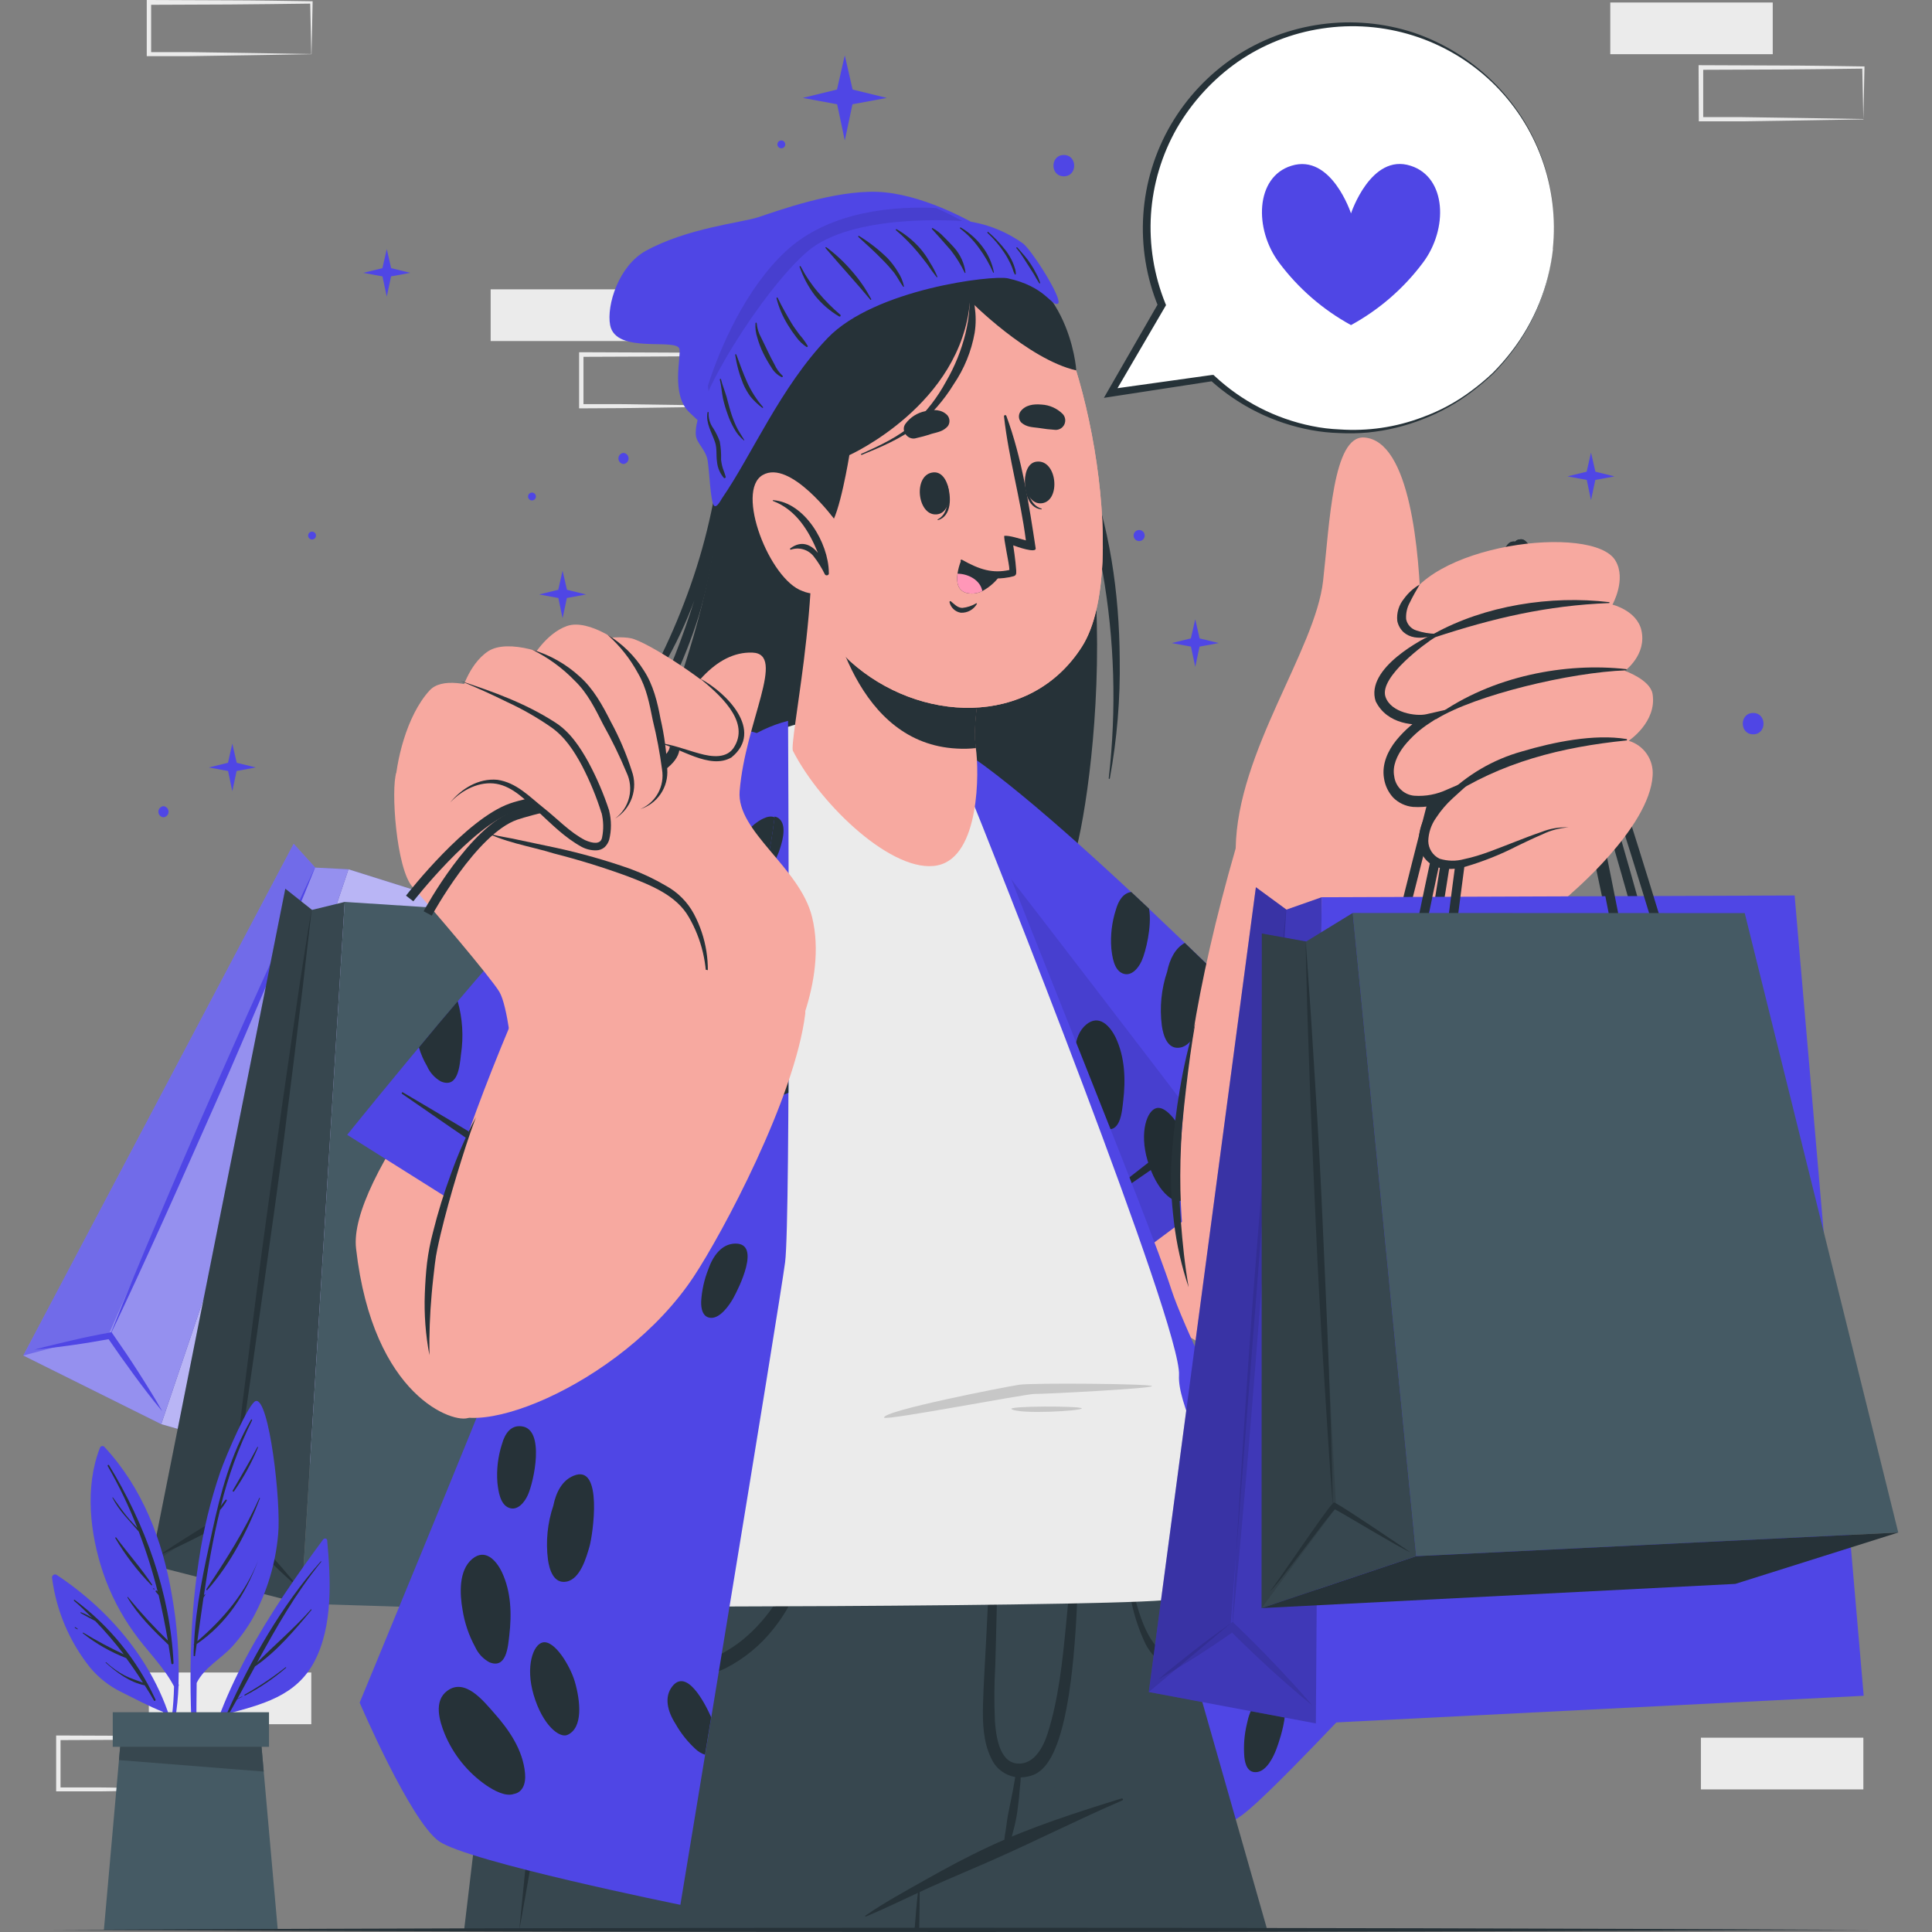 <svg width="145" height="145" viewBox="0 0 145 145" fill="none" xmlns="http://www.w3.org/2000/svg">
<rect x="0" y="0" width="145" height="145" fill="#808080" stroke="none"/>
<path d="M23.363 125.524H11.17V129.405H23.363V125.524Z" fill="#EBEBEB"/>
<path d="M16.562 134.298C14.53 134.333 9.409 134.42 7.446 134.444H4.37H4.214V134.284V130.404V130.251H4.387L10.483 130.276C11.999 130.276 15.061 130.324 16.58 130.345H16.663V130.425L16.583 134.305L16.562 134.298ZM16.562 134.298L16.479 130.418L16.562 130.501C15.04 130.522 11.985 130.557 10.466 130.571L4.37 130.598L4.543 130.425V134.305L4.384 134.149H7.404C9.336 134.173 14.575 134.26 16.576 134.291L16.562 134.298Z" fill="#EBEBEB"/>
<path d="M62.592 25.595C60.56 25.63 55.438 25.716 53.475 25.737H50.399H50.261V25.578V21.697V21.524H50.434L56.53 21.548C58.049 21.548 61.108 21.593 62.627 21.614H62.71V21.711L62.627 25.592L62.592 25.595ZM62.592 25.595L62.509 21.711L62.592 21.794C61.07 21.815 58.015 21.846 56.496 21.86L50.399 21.885L50.573 21.711V25.592L50.413 25.436H53.434C55.365 25.456 60.605 25.543 62.606 25.578L62.592 25.595Z" fill="#EBEBEB"/>
<path d="M55.81 30.488C53.778 30.523 48.657 30.61 46.694 30.631L43.618 30.648H43.462V30.488V26.608V26.435H43.635L49.732 26.459C51.247 26.459 54.309 26.504 55.828 26.525H55.911V26.605L55.81 30.488ZM55.81 30.488L55.727 26.608L55.81 26.691L52.762 26.729C50.827 26.757 45.619 26.774 43.618 26.781L43.791 26.608V30.488L43.635 30.332H46.656C48.587 30.353 53.827 30.44 55.828 30.474L55.81 30.488Z" fill="#EBEBEB"/>
<path d="M49.017 21.715H36.824V25.596H49.017V21.715Z" fill="#EBEBEB"/>
<path d="M139.848 130.417H127.655V134.298H139.848V130.417Z" fill="#EBEBEB"/>
<path d="M133.047 0.188H120.854V4.068H133.047V0.188Z" fill="#EBEBEB"/>
<path d="M139.848 8.96C137.816 8.995 132.694 9.082 130.732 9.106H127.656H127.5V8.946L127.482 5.066V4.893H127.656L133.752 4.917C135.271 4.917 138.329 4.962 139.848 4.986H139.932V5.066L139.848 8.946V8.96ZM139.848 8.96L139.765 5.066L139.848 5.149C138.326 5.17 135.274 5.205 133.752 5.215L127.656 5.239L127.829 5.066V8.946L127.67 8.79H130.69C132.625 8.811 137.865 8.901 139.862 8.932L139.848 8.96Z" fill="#EBEBEB"/>
<path d="M23.362 4.068C21.33 4.102 16.208 4.189 14.246 4.213H11.17H11.014V4.054V0.173V0H11.187L17.283 0.024C18.802 0.024 21.861 0.069 23.38 0.094H23.463V0.173L23.38 4.054L23.362 4.068ZM23.362 4.068L23.279 0.187L23.362 0.27C21.84 0.291 18.785 0.326 17.266 0.336L11.17 0.361L11.343 0.187V4.068L11.184 3.912H14.204C16.136 3.932 21.375 4.023 23.376 4.054L23.362 4.068Z" fill="#EBEBEB"/>
<path d="M66.555 7.348L63.979 7.826L63.403 10.541L62.828 7.826L60.251 7.348L62.817 6.72L63.403 4.157L63.989 6.72L66.555 7.348Z" fill="#4F46E5"/>
<path d="M30.789 20.477L29.35 20.744L29.027 22.263L28.705 20.744L27.266 20.477L28.701 20.127L29.027 18.694L29.357 20.127L30.789 20.477Z" fill="#4F46E5"/>
<path d="M100.472 21.041L99.033 21.308L98.711 22.827L98.392 21.308L96.949 21.041L98.385 20.691L98.711 19.259L99.04 20.691L100.472 21.041Z" fill="#4F46E5"/>
<path d="M121.17 35.755L119.731 36.019L119.408 37.538L119.089 36.019L117.646 35.752L119.082 35.401L119.408 33.969L119.738 35.401L121.17 35.755Z" fill="#4F46E5"/>
<path d="M91.468 48.263L90.028 48.53L89.706 50.046L89.383 48.53L87.944 48.263L89.376 47.913L89.706 46.477L90.032 47.913L91.468 48.263Z" fill="#4F46E5"/>
<path d="M43.985 44.615L42.545 44.882L42.223 46.401L41.904 44.882L40.465 44.615L41.897 44.265L42.223 42.833L42.552 44.265L43.985 44.615Z" fill="#4F46E5"/>
<path d="M19.197 57.598L17.758 57.865L17.435 59.381L17.116 57.865L15.674 57.598L17.11 57.248L17.435 55.812L17.765 57.248L19.197 57.598Z" fill="#4F46E5"/>
<path d="M85.495 39.778C85.385 39.778 85.279 39.822 85.201 39.9C85.123 39.978 85.079 40.084 85.079 40.194C85.079 40.304 85.123 40.41 85.201 40.488C85.279 40.566 85.385 40.61 85.495 40.61C85.606 40.61 85.711 40.566 85.79 40.488C85.868 40.41 85.911 40.304 85.911 40.194C85.911 40.084 85.868 39.978 85.79 39.9C85.711 39.822 85.606 39.778 85.495 39.778Z" fill="#4F46E5"/>
<path d="M46.794 33.99C46.689 33.999 46.592 34.047 46.522 34.125C46.451 34.202 46.412 34.303 46.412 34.408C46.412 34.512 46.451 34.613 46.522 34.691C46.592 34.768 46.689 34.816 46.794 34.825C46.898 34.816 46.995 34.768 47.065 34.691C47.136 34.613 47.175 34.512 47.175 34.408C47.175 34.303 47.136 34.202 47.065 34.125C46.995 34.047 46.898 33.999 46.794 33.99Z" fill="#4F46E5"/>
<path d="M12.268 60.504C12.164 60.514 12.067 60.562 11.996 60.639C11.926 60.717 11.887 60.818 11.887 60.922C11.887 61.027 11.926 61.128 11.996 61.205C12.067 61.282 12.164 61.331 12.268 61.34C12.373 61.331 12.469 61.282 12.54 61.205C12.611 61.128 12.65 61.027 12.65 60.922C12.65 60.818 12.611 60.717 12.54 60.639C12.469 60.562 12.373 60.514 12.268 60.504Z" fill="#4F46E5"/>
<path d="M39.927 36.969C39.848 36.969 39.773 37 39.718 37.056C39.663 37.111 39.632 37.186 39.632 37.264C39.632 37.342 39.663 37.417 39.718 37.472C39.773 37.528 39.848 37.559 39.927 37.559C40.005 37.559 40.08 37.528 40.135 37.472C40.19 37.417 40.221 37.342 40.221 37.264C40.221 37.186 40.19 37.111 40.135 37.056C40.08 37 40.005 36.969 39.927 36.969Z" fill="#4F46E5"/>
<path d="M23.421 39.899C23.343 39.899 23.268 39.931 23.212 39.986C23.157 40.041 23.126 40.116 23.126 40.194C23.126 40.272 23.157 40.347 23.212 40.403C23.268 40.458 23.343 40.489 23.421 40.489C23.499 40.489 23.574 40.458 23.629 40.403C23.684 40.347 23.715 40.272 23.715 40.194C23.715 40.116 23.684 40.041 23.629 39.986C23.574 39.931 23.499 39.899 23.421 39.899Z" fill="#4F46E5"/>
<path d="M58.639 10.541C58.561 10.541 58.486 10.572 58.431 10.627C58.376 10.683 58.345 10.758 58.345 10.836C58.345 10.914 58.376 10.989 58.431 11.044C58.486 11.1 58.561 11.13 58.639 11.13C58.718 11.13 58.793 11.1 58.848 11.044C58.903 10.989 58.934 10.914 58.934 10.836C58.934 10.758 58.903 10.683 58.848 10.627C58.793 10.572 58.718 10.541 58.639 10.541Z" fill="#4F46E5"/>
<path d="M103.851 26.312C103.773 26.312 103.698 26.344 103.643 26.399C103.588 26.454 103.557 26.529 103.557 26.607C103.557 26.685 103.588 26.76 103.643 26.816C103.698 26.871 103.773 26.902 103.851 26.902C103.93 26.902 104.005 26.871 104.06 26.816C104.115 26.76 104.146 26.685 104.146 26.607C104.146 26.529 104.115 26.454 104.06 26.399C104.005 26.344 103.93 26.312 103.851 26.312Z" fill="#4F46E5"/>
<path d="M131.579 53.51C130.539 53.51 130.539 55.112 131.579 55.112C132.619 55.112 132.609 53.51 131.579 53.51Z" fill="#4F46E5"/>
<path d="M79.844 11.633C78.803 11.633 78.803 13.232 79.844 13.232C80.884 13.232 80.874 11.633 79.844 11.633Z" fill="#4F46E5"/>
<path d="M26.153 65.242L56.922 74.927L48.205 117.164L12.099 106.886L26.153 65.242Z" fill="#4F46E5"/>
<path opacity="0.6" d="M26.153 65.242L56.922 74.927L48.205 117.164L12.099 106.886L26.153 65.242Z" fill="white"/>
<path d="M12.099 106.886L1.748 101.736L22.041 63.331L23.657 65.114L26.154 65.242L12.099 106.886Z" fill="#4F46E5"/>
<path opacity="0.4" d="M12.099 106.886L1.748 101.736L22.041 63.331L23.657 65.114L26.154 65.242L12.099 106.886Z" fill="white"/>
<path opacity="0.5" d="M8.215 100.009L1.748 101.736L22.041 63.331L23.657 65.114L8.215 100.009Z" fill="#4F46E5"/>
<path d="M12.172 105.911C11.61 104.906 10.996 103.935 10.379 102.967C9.762 102 9.117 101.05 8.458 100.11L8.368 99.978L8.215 100.009C7.269 100.193 6.322 100.377 5.382 100.602C4.442 100.828 3.503 101.039 2.573 101.296C3.537 101.209 4.494 101.081 5.448 100.949C6.402 100.817 7.355 100.651 8.305 100.481L8.063 100.38C8.712 101.33 9.376 102.267 10.053 103.189C10.729 104.108 11.423 105.027 12.172 105.911Z" fill="#4F46E5"/>
<path d="M8.208 100.339C9.595 97.443 10.927 94.527 12.251 91.604C13.576 88.68 14.859 85.747 16.166 82.816C17.474 79.886 18.722 76.921 19.981 73.981L21.843 69.542C22.447 68.058 23.067 66.577 23.653 65.086C22.96 66.528 22.29 67.988 21.607 69.441L19.61 73.818C18.285 76.737 16.999 79.675 15.695 82.605C14.391 85.535 13.139 88.5 11.88 91.444C10.621 94.388 9.394 97.357 8.208 100.339Z" fill="#4F46E5"/>
<path d="M25.87 67.69L58.082 69.775L60.139 121.527L22.614 120.355L25.87 67.69Z" fill="#455A64"/>
<path d="M22.613 120.355L11.302 117.452L21.414 66.699L23.418 68.29L25.87 67.691L22.613 120.355Z" fill="#37474F"/>
<path opacity="0.1" d="M17.138 113.51L11.302 117.452L21.414 66.699L23.418 68.29L17.138 113.51Z" fill="black"/>
<path d="M22.44 119.193C21.646 118.194 20.807 117.247 19.971 116.304C19.135 115.361 18.268 114.452 17.398 113.554L17.276 113.429L17.138 113.509C16.267 114.005 15.404 114.504 14.544 115.045C13.684 115.586 12.831 116.113 11.995 116.703C12.907 116.311 13.802 115.877 14.693 115.427C15.584 114.976 16.465 114.508 17.342 114.04L17.082 113.994C17.947 114.908 18.823 115.799 19.711 116.668C20.605 117.525 21.5 118.388 22.44 119.193Z" fill="#263238"/>
<path d="M17.212 113.894C17.836 110.111 18.401 106.321 18.946 102.523C19.49 98.726 20.014 94.926 20.551 91.129C21.089 87.331 21.564 83.517 22.039 79.706L22.733 73.987C22.948 72.077 23.18 70.173 23.381 68.259C23.062 70.149 22.781 72.046 22.479 73.939L21.654 79.623C21.096 83.416 20.582 87.22 20.049 91.017C19.515 94.815 19.053 98.636 18.561 102.447C18.068 106.258 17.621 110.069 17.212 113.894Z" fill="#263238"/>
<path d="M57.402 24.049C60.281 21.275 67.93 17.967 75.251 24.743C85.654 34.348 81.947 60.658 80.501 64.666C80.501 64.666 62.628 71.064 46.621 62.041C46.621 62.041 55.141 44.228 53.65 35.142C53.311 33.127 53.476 31.059 54.131 29.124C54.785 27.188 55.909 25.445 57.402 24.049Z" fill="#263238"/>
<path d="M52.114 45.039C52.059 45.185 52.01 45.331 51.955 45.476C51.238 47.326 50.352 49.105 49.309 50.792C48.353 52.434 47.164 53.928 45.779 55.227C45.741 55.262 45.678 55.21 45.716 55.175C47.142 53.833 48.116 52.124 49.011 50.421C49.888 48.754 50.664 47.035 51.334 45.275C52.718 41.701 53.64 37.965 54.077 34.157C54.077 34.085 54.216 34.092 54.212 34.157C54.195 34.691 54.164 35.222 54.122 35.753C54.133 35.748 54.144 35.747 54.156 35.748C54.167 35.75 54.178 35.755 54.187 35.761C54.196 35.769 54.203 35.778 54.208 35.788C54.212 35.799 54.214 35.811 54.212 35.822C53.893 39.38 53.474 42.868 52.423 46.291C51.358 49.653 49.834 52.851 47.894 55.796C46.82 57.471 45.642 59.078 44.367 60.606C44.366 60.609 44.363 60.612 44.36 60.614C44.357 60.617 44.354 60.618 44.35 60.619C44.346 60.62 44.343 60.62 44.339 60.619C44.336 60.618 44.332 60.616 44.329 60.613C44.327 60.611 44.324 60.608 44.323 60.604C44.322 60.601 44.321 60.597 44.321 60.593C44.322 60.589 44.323 60.586 44.325 60.583C44.327 60.579 44.33 60.577 44.333 60.575C47.901 55.924 50.384 50.584 52.114 45.039Z" fill="#263238"/>
<path d="M71.983 23.255C81.19 28.734 83.974 39.692 84.037 49.454C84.085 52.459 83.836 55.462 83.295 58.418C83.295 58.429 83.29 58.439 83.282 58.447C83.275 58.455 83.264 58.459 83.253 58.459C83.242 58.459 83.231 58.455 83.224 58.447C83.216 58.439 83.211 58.429 83.211 58.418C83.807 53.251 83.652 48.025 82.75 42.903C81.88 38.107 80.5 33.152 77.694 29.032C76.201 26.761 74.231 24.843 71.921 23.411C71.834 23.342 71.896 23.203 71.983 23.255Z" fill="#263238"/>
<path d="M74.928 59.101C89.145 71.987 99.264 83.087 99.132 88.136C98.831 99.444 92.866 101.886 91.805 101.529C80.587 97.714 73.457 76.367 68.741 63.463C64.06 50.657 70.853 55.411 74.928 59.101Z" fill="#F7A9A0"/>
<path d="M82.441 96.376L100.862 82.629C100.862 82.629 83.114 64.302 73.886 57.474C66.136 51.735 62.242 55.786 67.096 67.142C71.691 77.889 82.441 96.376 82.441 96.376Z" fill="#4F46E5"/>
<path d="M90.657 72.438L88.923 70.766C88.198 71.168 87.789 71.98 87.598 72.92C87.159 74.221 87.022 75.604 87.196 76.966C87.3 77.712 87.619 78.801 88.583 78.621C89.623 78.43 90.078 76.796 90.317 75.968C90.59 74.812 90.705 73.624 90.657 72.438ZM83.742 77.889C83.312 76.998 82.494 76.096 81.523 76.894C80.482 77.757 80.579 79.54 80.791 80.729C80.944 81.701 81.263 82.639 81.734 83.503C81.952 83.991 82.325 84.393 82.795 84.647C84.092 85.192 84.2 83.472 84.3 82.612C84.484 81.041 84.436 79.373 83.742 77.889ZM86.242 68.2L84.904 66.945C84.307 67.025 83.947 67.576 83.752 68.266C83.448 69.204 83.33 70.192 83.406 71.175C83.472 71.768 83.593 72.795 84.259 73.058C84.924 73.322 85.459 72.632 85.691 72.098C85.979 71.463 86.468 69.518 86.242 68.21V68.2ZM76.155 67.832C75.999 66.078 74.951 64.566 73.811 63.286C73.041 62.412 71.653 60.654 70.318 61.636C69.278 62.395 69.722 63.893 70.117 64.868C70.767 66.428 71.85 67.77 73.238 68.734C73.821 69.126 74.698 69.608 75.319 69.382C75.95 69.282 76.228 68.661 76.155 67.832ZM89.211 86.083C88.864 84.925 87.713 82.986 86.818 83.16C86.086 83.309 85.497 84.973 86.124 87.096C86.801 89.391 88.07 90.366 88.663 90.102C89.845 89.592 89.644 87.599 89.211 86.097V86.083Z" fill="#263238"/>
<path d="M95.519 80.69C94.238 81.424 93.002 82.235 91.819 83.117C90.56 83.974 89.343 84.876 88.119 85.77C86.895 86.665 82.161 90.413 80.979 91.353C80.927 91.395 81.007 91.482 81.062 91.443C82.324 90.59 87.304 87.195 88.507 86.315C89.71 85.434 90.907 84.556 92.072 83.638C93.237 82.719 94.517 81.82 95.564 80.763C95.585 80.725 95.554 80.662 95.519 80.69Z" fill="#263238"/>
<path opacity="0.1" d="M93.085 88.434L82.443 96.375C82.443 96.375 71.693 77.892 67.098 67.142C63.946 59.77 64.484 55.48 67.365 54.942C71.977 60.897 84.173 76.668 93.085 88.434Z" fill="black"/>
<path d="M69.05 55.553C71.663 57.413 73.654 60.017 74.765 63.026C76.596 68.027 86.26 91.628 87.911 96.778C89.561 101.927 102.437 126.995 102.437 126.995C102.437 126.995 95.366 134.604 93.303 136.164C90.435 138.342 80.049 141.806 80.049 141.806C80.049 141.806 75.701 104.379 74.882 100.578C74.064 96.778 69.05 55.553 69.05 55.553Z" fill="#4F46E5"/>
<path d="M92.222 113.606C91.716 115.191 90.589 116.47 89.344 117.525C88.671 118.097 87.395 119.304 86.806 117.996C86.63 117.48 86.63 116.921 86.806 116.405C87.055 115.431 87.472 114.507 88.037 113.676C88.706 112.635 89.868 111.248 91.251 111.317C92.534 111.411 92.517 112.653 92.222 113.606Z" fill="#263238"/>
<path d="M84.422 121.073C84.381 122.807 84.11 124.679 83.004 126.097C82.491 126.76 81.849 127.027 81.294 126.666C80.674 126.403 80.355 125.435 80.198 124.735C79.83 123.052 79.957 121.298 80.563 119.686C80.944 118.68 81.659 117.258 82.962 117.411C84.641 117.608 84.454 119.887 84.422 121.073Z" fill="#263238"/>
<path d="M90.833 119.7C91.621 120.189 91.135 122.439 90.584 123.542C89.89 124.953 88.624 126.597 87.38 126.163C86.748 125.941 86.481 124.336 87.574 122.151C88.593 120.13 90.192 119.297 90.833 119.7Z" fill="#263238"/>
<path d="M95.799 131.261C95.581 131.847 95.078 132.894 94.353 132.995C93.629 133.095 93.441 132.388 93.389 131.857C93.321 131.023 93.387 130.184 93.584 129.371C93.799 128.272 94.326 127.29 95.342 127.11C97.35 126.784 96.087 130.505 95.799 131.261Z" fill="#263238"/>
<path d="M95.11 144.84H62.479C61.06 139.271 58.876 130.699 56.975 123.229C56.861 122.772 56.743 122.314 56.629 121.87C56.556 121.589 56.49 121.315 56.421 121.045C54.59 113.866 53.147 108.19 53.112 108.058L53.06 107.867C53.043 107.798 53.036 107.76 53.036 107.76H84.54L95.11 144.84Z" fill="#37474F"/>
<path d="M83.517 107.731C83.517 107.752 83.517 107.79 83.517 107.839C83.517 108.21 83.517 108.581 83.517 108.952C83.517 109.895 83.462 110.839 83.399 111.782C83.151 115.47 82.669 119.14 81.957 122.768C81.035 127.552 79.814 132.274 78.302 136.905C78.167 137.308 78.087 137.533 78.08 137.557L75.566 138.799L75.361 138.903L70.375 141.386C69.681 141.733 69.171 141.986 69.029 142.062L68.991 142.083C68.991 142.083 68.936 143.203 68.866 144.84H34.834C35.528 139.069 35.607 138.306 35.607 138.306C35.406 137.193 34.515 134.325 34.834 130.989C35.528 123.662 40.035 108.949 40.438 108.071C40.531 107.856 40.59 107.745 40.59 107.745H49.197H69.588H83.517V107.731Z" fill="#37474F"/>
<path d="M69.025 141.986V142.062C69.025 142.988 69.001 143.917 68.987 144.836H68.641C68.717 143.907 68.779 142.974 68.89 142.045C68.89 141.962 68.89 141.878 68.915 141.795C68.915 141.781 68.92 141.768 68.93 141.758C68.94 141.749 68.953 141.743 68.967 141.743C68.98 141.743 68.994 141.749 69.003 141.758C69.013 141.768 69.019 141.781 69.019 141.795C69.022 141.865 69.025 141.927 69.025 141.986Z" fill="#263238"/>
<path d="M64.948 143.775C66.394 142.773 67.954 141.931 69.487 141.064C71.02 140.197 72.643 139.33 74.273 138.57C77.46 137.09 80.82 136.018 84.17 134.978C84.189 134.97 84.211 134.97 84.231 134.979C84.251 134.987 84.266 135.003 84.274 135.023C84.281 135.043 84.281 135.065 84.273 135.084C84.264 135.104 84.248 135.119 84.229 135.127C81.004 136.514 77.872 138.102 74.665 139.524C73.049 140.242 71.422 140.911 69.81 141.639C68.197 142.368 66.619 143.158 64.99 143.838C64.938 143.852 64.906 143.8 64.948 143.775Z" fill="#263238"/>
<path d="M73.775 127.977C73.817 126.392 73.927 124.811 74.004 123.229C74.191 119.498 74.351 115.742 74.697 112.022C74.702 111.994 74.716 111.969 74.738 111.951C74.759 111.934 74.786 111.924 74.814 111.924C74.841 111.924 74.868 111.934 74.889 111.951C74.911 111.969 74.925 111.994 74.93 112.022C74.978 114.91 74.867 117.806 74.808 120.691C74.777 122.137 74.736 123.579 74.697 125.025C74.617 126.404 74.608 127.786 74.67 129.166C74.746 130.206 74.975 132.231 76.334 132.356C77.614 132.474 78.314 131.094 78.633 130.078C79.445 127.508 79.733 124.734 79.996 122.061C80.152 120.476 80.308 118.898 80.402 117.31C80.495 115.722 80.624 113.343 80.537 111.741C80.537 111.64 80.679 111.644 80.697 111.741C80.95 113.128 80.96 115.902 80.925 117.542C80.613 132.27 78.29 133.109 77.062 133.348C76.911 133.378 76.758 133.394 76.605 133.397C76.605 133.743 76.546 134.069 76.521 134.399C76.487 134.922 76.421 135.439 76.351 135.963C76.276 136.473 76.17 136.978 76.032 137.475C75.922 137.979 75.742 138.465 75.498 138.921C75.489 138.935 75.475 138.945 75.459 138.951C75.443 138.957 75.425 138.957 75.409 138.952C75.393 138.947 75.378 138.937 75.368 138.923C75.358 138.909 75.353 138.893 75.353 138.876C75.341 138.376 75.382 137.876 75.478 137.384C75.547 136.878 75.616 136.344 75.72 135.862C75.824 135.38 75.915 134.87 76.019 134.378C76.084 134.031 76.133 133.705 76.195 133.369C75.798 133.3 75.424 133.133 75.108 132.884C74.791 132.635 74.542 132.31 74.382 131.94C73.789 130.733 73.744 129.298 73.775 127.977Z" fill="#263238"/>
<path d="M44.02 125.178C46.076 125.324 48.105 125.587 50.168 125.344C52.11 125.145 53.96 124.419 55.519 123.243C58.91 120.614 60.398 116.308 61.313 112.275C61.316 112.255 61.326 112.238 61.342 112.226C61.357 112.214 61.377 112.209 61.396 112.212C61.416 112.215 61.433 112.225 61.445 112.241C61.456 112.256 61.462 112.276 61.459 112.295C61.074 115.798 60.321 119.418 58.06 122.234C57.088 123.474 55.857 124.488 54.454 125.206C52.964 125.899 51.332 126.235 49.689 126.187C47.763 126.171 45.847 125.912 43.985 125.417C43.955 125.41 43.93 125.392 43.913 125.367C43.895 125.342 43.889 125.312 43.893 125.282C43.897 125.252 43.913 125.224 43.936 125.205C43.959 125.186 43.989 125.176 44.02 125.178Z" fill="#263238"/>
<path d="M88.903 124.356C88.331 124.29 87.769 124.356 87.187 123.919C86.604 123.482 86.112 122.737 85.657 121.492C84.669 118.763 84.184 114.684 83.861 110.908C83.861 110.825 83.816 110.825 83.82 110.908C83.986 114.147 84.257 117.528 84.933 120.32C85.161 121.377 85.51 122.404 85.973 123.382C86.396 124.193 86.868 124.581 87.322 124.734C87.581 124.819 87.856 124.849 88.127 124.822C88.399 124.795 88.662 124.712 88.9 124.578C88.955 124.564 88.945 124.356 88.903 124.356Z" fill="#263238"/>
<path d="M43.673 108.751C42.567 114.803 41.246 120.941 40.049 126.974C39.741 128.781 39.203 130.563 39.311 132.398C39.467 134.251 39.759 136.091 40.185 137.901C39.99 139.066 39.803 140.232 39.592 141.393C39.38 142.555 39.193 143.696 38.971 144.844C39.078 143.678 39.21 142.52 39.318 141.359C39.425 140.197 39.578 139.035 39.713 137.891C39.202 136.115 38.853 134.296 38.673 132.457C38.611 131.818 38.627 131.174 38.718 130.539C39.085 128.063 39.602 125.646 40.105 123.219C41.145 118.364 42.324 113.551 43.638 108.769L43.673 108.751Z" fill="#263238"/>
<path d="M36.87 120.5C37.008 120.67 87.426 120.611 88.025 119.99C88.13 119.883 90.98 114.355 90.879 112.337C90.723 109.168 88.362 105.374 88.487 103.207C88.698 99.579 74.526 63.893 72.393 58.664C70.26 53.434 60.603 52.29 55.647 56.42C48.407 62.454 37.216 107.94 36.256 110.919C35.101 114.487 36.738 120.341 36.87 120.5Z" fill="#EBEBEB"/>
<path d="M66.358 106.396C66.198 105.887 75.492 104.077 76.497 103.927C77.503 103.778 86.366 103.848 86.46 104.028C86.554 104.208 78.321 104.631 77.655 104.618C76.99 104.604 66.434 106.646 66.358 106.396Z" fill="#C7C7C7"/>
<path d="M75.924 105.762C75.511 105.506 81.209 105.513 81.191 105.703C81.174 105.894 76.562 106.158 75.924 105.762Z" fill="#C7C7C7"/>
<path d="M59.146 54.1C59.146 54.1 59.35 91.451 58.924 94.728C58.498 98.004 51.063 142.96 51.063 142.96C51.063 142.96 35.111 139.725 32.947 138.189C30.783 136.652 26.993 127.785 26.993 127.785C26.993 127.785 36.457 104.898 37.317 102.502C38.544 99.104 49.998 63.48 52.921 58.67C54.327 56.399 56.558 54.761 59.146 54.1Z" fill="#4F46E5"/>
<path d="M43.053 110.756C42.197 111.103 41.735 111.98 41.527 113.007C41.088 114.308 40.951 115.691 41.125 117.053C41.229 117.796 41.548 118.884 42.512 118.704C43.553 118.513 44.007 116.884 44.246 116.055C44.485 115.226 45.29 109.82 43.053 110.756ZM37.668 117.99C37.238 117.099 36.419 116.197 35.448 116.995C34.408 117.858 34.505 119.637 34.717 120.83C34.869 121.802 35.188 122.741 35.66 123.604C35.879 124.092 36.251 124.495 36.721 124.752C38.018 125.293 38.126 123.573 38.226 122.716C38.41 121.128 38.361 119.46 37.668 117.99ZM39.159 107.049C38.361 106.942 37.907 107.555 37.678 108.367C37.373 109.305 37.255 110.293 37.331 111.276C37.397 111.869 37.519 112.892 38.184 113.159C38.85 113.426 39.381 112.729 39.617 112.199C40.064 111.221 40.927 107.281 39.166 107.049H39.159ZM39.405 133.092C39.249 131.334 38.205 129.822 37.064 128.542C36.294 127.672 34.904 125.91 33.572 126.895C32.532 127.654 32.976 129.152 33.371 130.123C34.018 131.685 35.102 133.028 36.492 133.99C37.075 134.385 37.949 134.864 38.573 134.638C39.2 134.524 39.481 133.903 39.405 133.092ZM43.133 126.184C42.786 125.029 41.635 123.091 40.744 123.264C40.012 123.41 39.422 125.074 40.05 127.2C40.726 129.496 41.995 130.47 42.588 130.207C43.771 129.683 43.57 127.672 43.133 126.184ZM50.446 126.579C49.833 127.377 50.099 128.441 50.696 129.374C51.099 130.088 51.612 130.733 52.218 131.285C52.417 131.47 52.654 131.61 52.912 131.694L53.377 128.885C52.884 127.769 51.525 125.178 50.446 126.579ZM58.55 61.511C58.037 60.946 57.184 61.545 56.744 61.889C55.547 62.836 54.441 64.337 54.146 65.915C53.758 66.875 53.671 67.822 54.569 68.02C55.312 68.183 56.203 67.17 56.65 66.713C57.427 65.929 58.037 64.996 58.443 63.969C58.668 63.349 59.074 62.087 58.55 61.511ZM56.709 80.094C56.199 80.635 55.551 81.575 56.3 82.213C57.049 82.851 58.322 82.359 59.175 82.019C59.175 80.802 59.175 79.54 59.175 78.26C58.256 78.73 57.423 79.35 56.709 80.094ZM53.186 75.642C51.854 75.371 50.536 76.571 49.742 77.49C49.083 78.22 48.555 79.059 48.182 79.97C47.937 80.446 47.857 80.99 47.953 81.516C48.348 82.865 49.749 81.863 50.481 81.402C51.833 80.549 53.099 79.46 53.81 77.996C54.23 77.098 54.424 75.898 53.186 75.642ZM58.824 73.52C58.405 73.946 57.68 74.688 57.898 75.368C58.068 75.93 58.675 76.013 59.192 75.947C59.192 75.028 59.192 74.106 59.192 73.173C59.046 73.311 58.932 73.422 58.824 73.52ZM44.673 80.556C43.65 83.559 42.633 86.558 41.711 89.332C42.158 89.502 42.685 89.301 43.161 88.84C44.433 87.612 44.947 85.847 45.241 84.159C45.408 83.115 45.831 81.194 44.673 80.556ZM51.643 83.708C51.067 83.229 49.406 83.815 48.147 85.643C46.788 87.609 46.83 89.208 47.409 89.506C48.556 90.095 49.995 88.674 50.876 87.401C51.563 86.409 52.343 84.29 51.65 83.708H51.643ZM55.166 93.334C54.16 93.359 53.512 94.246 53.151 95.283C52.851 96.047 52.673 96.853 52.624 97.672C52.603 98.196 52.728 98.917 53.408 98.907C54.087 98.896 54.753 97.943 55.048 97.405C55.426 96.712 57.163 93.282 55.166 93.334Z" fill="#263238"/>
<path d="M48.347 62.686C35.281 76.745 26.154 88.674 26.722 93.691C27.995 104.934 34.147 106.869 35.173 106.404C46.024 101.65 53.604 78.187 57.197 64.93C60.762 51.767 52.089 58.66 48.347 62.686Z" fill="#F7A9A0"/>
<path d="M26.057 85.171L45.507 97.413C45.507 97.413 55.858 75.014 57.852 63.266C59.468 53.757 56.663 51.725 47.813 60.339C39.435 68.478 26.057 85.171 26.057 85.171Z" fill="#4F46E5"/>
<path d="M34.351 75.142C33.311 76.356 32.337 77.521 31.439 78.61C31.585 79.103 31.791 79.576 32.052 80.018C32.264 80.504 32.63 80.907 33.093 81.166C34.389 81.707 34.497 79.99 34.598 79.13C34.799 77.799 34.715 76.439 34.351 75.142ZM39.993 68.633C39.531 69.161 39.069 69.691 38.606 70.225C38.156 70.738 37.705 71.266 37.261 71.765L37.216 71.817C37.285 72.42 37.438 73.311 38.048 73.551C38.717 73.828 39.248 73.124 39.48 72.59C39.761 71.938 40.246 69.941 39.993 68.633ZM44.155 80.424C42.917 80.077 42.022 81.374 41.512 82.289C40.7 83.772 40.331 85.458 40.451 87.144C40.507 87.838 40.68 88.826 41.245 89.169C41.738 89.596 42.393 89.426 42.979 88.857C44.248 87.633 44.772 85.872 45.06 84.183C45.257 83.021 45.753 80.837 44.155 80.413V80.424ZM56.583 61.899C55.387 62.846 54.28 64.347 53.986 65.925C53.597 66.886 53.511 67.832 54.409 68.03C55.151 68.193 56.042 67.181 56.489 66.723C56.811 66.391 57.107 66.035 57.374 65.658C57.568 64.819 57.72 64.018 57.859 63.262C57.972 62.582 58.065 61.942 58.136 61.341C57.623 61.122 56.954 61.591 56.583 61.889V61.899ZM53.035 75.642C51.704 75.371 50.386 76.571 49.592 77.49C48.933 78.22 48.405 79.059 48.032 79.969C47.787 80.446 47.706 80.99 47.803 81.516C48.198 82.865 49.599 81.863 50.331 81.402C51.51 80.706 52.523 79.758 53.296 78.627C53.528 78.007 53.753 77.383 53.989 76.758C54.005 76.485 53.914 76.217 53.737 76.008C53.559 75.8 53.308 75.669 53.035 75.642ZM47.997 85.643C46.638 87.609 46.679 89.208 47.258 89.506C47.837 89.804 48.517 89.579 49.148 89.107C49.842 87.429 50.611 85.577 51.381 83.635C50.716 83.302 49.172 83.923 47.986 85.643H47.997Z" fill="#263238"/>
<path d="M45.406 91.718C44.263 90.785 43.066 89.921 41.82 89.131C40.568 88.267 39.292 87.456 38.006 86.634C36.719 85.812 31.535 82.743 30.227 81.98C30.169 81.946 30.117 82.053 30.172 82.091C31.424 82.958 36.383 86.395 37.638 87.192C38.893 87.99 40.142 88.801 41.414 89.557C42.687 90.313 43.994 91.184 45.357 91.78C45.385 91.791 45.427 91.759 45.406 91.718Z" fill="#263238"/>
<path d="M43.361 95.99C44.204 96.458 45.033 96.94 45.865 97.422L45.688 97.481C48.116 90.622 50.755 83.846 53.432 77.084C54.319 74.83 55.238 72.576 56.109 70.322C54.132 77.33 51.445 84.113 48.747 90.868C47.814 93.16 46.86 95.442 45.851 97.703C45.019 97.138 44.183 96.573 43.361 95.99Z" fill="#263238"/>
<path d="M56.364 72.084C56.044 73.503 55.279 74.784 54.18 75.739C54.911 74.528 55.591 73.269 56.364 72.084Z" fill="#263238"/>
<path d="M90.938 100.641C88.348 95.738 86.642 84.787 92.742 63.665C93.588 60.741 115.063 65.288 114.325 68.454C113.388 72.445 108.905 87.727 108.43 88.802C104.476 97.881 92.697 103.967 90.938 100.641Z" fill="#F7A9A0"/>
<path d="M89.21 96.614C88.673 95.024 88.303 93.382 88.107 91.714C88.01 90.882 87.927 90.046 87.892 89.207C87.859 88.363 87.877 87.518 87.948 86.676C88.069 85.004 88.274 83.34 88.562 81.689C88.835 80.039 89.216 78.408 89.702 76.807C89.411 78.45 89.2 80.101 89.009 81.752C88.818 83.402 88.662 85.06 88.548 86.714C88.503 87.539 88.461 88.368 88.492 89.183C88.523 89.998 88.562 90.837 88.627 91.662C88.752 93.299 88.919 94.95 89.21 96.614Z" fill="#263238"/>
<path d="M102.5 74.075C99.906 74.102 92.7 66.338 92.741 63.671C92.856 56.406 98.723 48.791 99.302 43.586C99.798 39.213 100.031 32.666 102.392 32.836C105.836 33.086 106.536 41.401 106.647 46.197C108.891 44.866 110.943 43.929 112.344 43.822C116.984 43.475 121.201 63.987 117.74 67.219C114.415 70.336 105.09 74.033 102.5 74.075Z" fill="#F7A9A0"/>
<path d="M123.656 72.618C120.535 61.175 115.112 42.851 113.624 41.388C112.397 43.018 109.348 60.994 107.677 72.205L106.983 72.101C106.983 72.025 108.142 64.355 109.473 56.719C112.206 41.069 113.042 40.795 113.444 40.663C113.512 40.641 113.585 40.633 113.657 40.641C113.728 40.649 113.798 40.672 113.86 40.708C115.854 41.78 122.921 67.326 124.319 72.438L123.656 72.618Z" fill="#263238"/>
<path d="M104.917 71.89L104.244 71.727C104.261 71.654 106.096 64.07 108.111 56.517C112.234 41.062 113.056 40.791 113.451 40.663C113.522 40.641 113.596 40.634 113.67 40.643C113.743 40.652 113.814 40.676 113.877 40.715C115.767 41.818 120.851 66.681 121.853 71.654L121.16 71.793C118.923 60.665 114.942 42.837 113.593 41.381C112.314 42.789 107.618 60.714 104.917 71.89Z" fill="#263238"/>
<path d="M99.19 67.339L134.689 67.207L139.874 127.272L98.757 129.346L99.19 67.339Z" fill="#4F46E5"/>
<path d="M98.758 129.346L86.219 126.988L94.257 66.587L96.549 68.269L99.192 67.34L98.758 129.346Z" fill="#4F46E5"/>
<path opacity="0.2" d="M98.758 129.346L86.219 126.988L94.257 66.587L96.549 68.269L99.192 67.34L98.758 129.346Z" fill="black"/>
<path opacity="0.1" d="M92.367 121.832L86.219 126.988L94.257 66.587L96.549 68.269L92.367 121.832Z" fill="black"/>
<g opacity="0.1">
<path d="M98.501 128.005C97.572 126.905 96.601 125.875 95.63 124.846C94.659 123.816 93.66 122.831 92.651 121.86L92.513 121.725L92.367 121.832C91.441 122.494 90.519 123.157 89.617 123.871C88.716 124.585 87.807 125.279 86.93 126.045C87.904 125.501 88.858 124.911 89.804 124.312C90.751 123.712 91.687 123.074 92.62 122.429L92.332 122.401C93.331 123.39 94.343 124.355 95.367 125.296C96.383 126.215 97.423 127.131 98.501 128.005Z" fill="black"/>
<path d="M92.468 122.276C92.925 117.785 93.317 113.291 93.702 108.79C94.087 104.288 94.42 99.791 94.784 95.29C95.148 90.789 95.44 86.274 95.731 81.766L96.157 75C96.279 72.743 96.421 70.492 96.525 68.228C96.289 70.471 96.095 72.736 95.877 74.965L95.29 81.703C94.906 86.211 94.569 90.702 94.209 95.203C93.848 99.704 93.553 104.219 93.262 108.727C92.971 113.235 92.69 117.767 92.468 122.276Z" fill="black"/>
</g>
<path d="M109.032 71.875L108.339 71.792C108.339 71.712 109.286 63.997 110.42 56.354C112.75 40.642 113.568 40.541 114.061 40.482C114.553 40.423 115.389 40.316 120.441 55.702C122.893 63.178 125.171 70.773 125.195 70.849L124.53 71.05C121.253 60.106 115.618 42.615 114.127 41.227C112.941 42.83 110.388 60.723 109.032 71.875Z" fill="#263238"/>
<path d="M106.648 71.48L105.954 71.341C105.954 71.265 107.504 63.657 109.228 56.118C112.765 40.638 113.604 40.538 114.055 40.482C114.599 40.416 115.418 40.319 118.764 55.563C120.387 62.953 121.826 70.475 121.84 70.54L121.146 70.669C119.097 59.919 115.424 42.719 114.107 41.228C112.813 42.767 108.867 60.442 106.648 71.48Z" fill="#263238"/>
<path d="M101.524 68.519L130.945 68.529L142.468 115.017L106.289 116.793L101.524 68.519Z" fill="#455A64"/>
<path d="M101.525 68.519L98.03 70.662L94.701 70.062L94.684 120.691L106.29 116.793L101.525 68.519Z" fill="#37474F"/>
<path opacity="0.1" d="M98.03 70.661L94.701 70.061L94.684 120.69L100.277 113.155L98.03 70.661Z" fill="black"/>
<path d="M142.469 115.018L106.29 116.793L94.684 120.691L130.238 118.874L142.469 115.018Z" fill="#263238"/>
<path d="M105.848 116.495C105.058 115.971 101.059 113.242 100.231 112.808L100.116 112.75L100.026 112.836C99.457 113.391 95.844 118.797 95.32 119.425C95.941 118.936 99.7 113.717 100.276 113.183L100.071 113.214C100.889 113.63 104.985 116.141 105.848 116.495Z" fill="#263238"/>
<path d="M100.037 113.111C99.975 109.577 99.853 106.047 99.725 102.517C99.597 98.987 99.423 95.457 99.274 91.927C99.125 88.397 98.927 84.87 98.706 81.34L98.376 76.052C98.248 74.286 98.137 72.525 97.991 70.763C98.019 72.528 98.078 74.297 98.12 76.062L98.303 81.357C98.432 84.887 98.602 88.417 98.754 91.948C98.907 95.478 99.101 99.004 99.326 102.531C99.552 106.058 99.756 109.588 100.037 113.111Z" fill="#263238"/>
<path d="M105.305 45.798C104.643 48.125 107.764 47.57 107.764 47.57C107.764 47.57 103.464 49.45 103.714 52.113C103.96 54.679 107.705 53.874 107.975 53.822C107.747 53.923 103.842 55.754 104.366 58.403C104.913 61.16 108.527 59.707 108.77 59.61C108.586 59.773 106.193 61.972 107.036 63.893C108.509 67.198 114.786 61.75 117.695 62.079C117.695 62.079 117.695 67.073 117.73 67.218C117.73 67.218 123.809 62.159 124.034 58.202C124.076 57.628 123.921 57.057 123.594 56.583C123.266 56.109 122.787 55.762 122.235 55.598C122.235 55.598 124.374 54.183 124.028 52.082C123.847 51.007 121.947 50.348 121.947 50.348C121.947 50.348 123.615 49.145 123.188 47.296C122.842 45.819 121.018 45.379 121.018 45.379C121.018 45.379 122.079 43.478 121.246 42.084C119.617 39.258 106.72 40.815 105.305 45.798Z" fill="#F7A9A0"/>
<path d="M120.764 45.261C120.773 45.261 120.782 45.257 120.789 45.251C120.795 45.244 120.799 45.235 120.799 45.226C120.799 45.217 120.795 45.208 120.789 45.202C120.782 45.195 120.773 45.191 120.764 45.191C116.402 44.671 111.45 45.434 107.587 47.581C107.458 47.654 107.517 47.889 107.673 47.837C112.084 46.384 116.107 45.445 120.764 45.261Z" fill="#263238"/>
<path d="M122.043 50.309C122.091 50.309 122.091 50.226 122.043 50.219C117.535 49.706 111.986 50.718 107.825 53.718C107.683 53.822 107.658 54.065 107.825 53.95C110.741 52.164 117.843 50.455 122.043 50.309Z" fill="#263238"/>
<path d="M108.55 59.923C112.652 57.197 117.219 56.064 122.074 55.571C122.136 55.571 122.119 55.477 122.074 55.467C119.647 55.061 116.574 55.699 114.237 56.393C112.054 56.999 110.067 58.166 108.474 59.778C108.394 59.857 108.463 59.979 108.55 59.923Z" fill="#263238"/>
<path d="M107.691 47.536C107.539 47.619 107.83 47.747 107.691 47.837C107.064 48.215 103.478 50.806 103.984 52.3C104.39 53.497 106.28 53.781 107.05 53.604L108.981 53.164L107.32 54.253C106.576 54.727 105.915 55.321 105.365 56.011C104.837 56.704 104.487 57.505 104.64 58.272C104.687 58.648 104.862 58.997 105.135 59.261C105.408 59.525 105.763 59.687 106.141 59.721C106.99 59.78 107.84 59.62 108.61 59.257L110.771 58.331L109.037 59.905C108.555 60.343 108.131 60.841 107.775 61.386C107.414 61.894 107.213 62.497 107.195 63.12C107.199 63.398 107.28 63.669 107.429 63.904C107.579 64.139 107.791 64.327 108.042 64.448C108.641 64.634 109.281 64.645 109.886 64.479C111.194 64.209 112.459 63.654 113.743 63.165C114.384 62.915 115.029 62.662 115.684 62.443C116.329 62.184 117.022 62.066 117.717 62.097C117.033 62.143 116.365 62.322 115.75 62.624C115.119 62.891 114.502 63.189 113.881 63.487C112.644 64.125 111.35 64.644 110.015 65.037C109.294 65.263 108.522 65.274 107.795 65.069C107.413 64.913 107.084 64.648 106.849 64.308C106.615 63.968 106.484 63.567 106.474 63.154C106.476 62.388 106.706 61.639 107.137 61.004C107.524 60.39 107.991 59.83 108.524 59.336L108.954 59.985C108.05 60.428 107.045 60.626 106.041 60.56C105.484 60.506 104.964 60.261 104.567 59.867C104.196 59.465 103.954 58.962 103.873 58.421C103.686 57.332 104.189 56.309 104.792 55.56C105.409 54.811 106.145 54.169 106.97 53.66L107.241 54.305C106.256 54.495 104.12 54.409 103.246 52.63C102.438 50.147 106.852 47.886 107.691 47.536Z" fill="#263238"/>
<path d="M107.763 47.57C107.265 47.56 106.772 47.475 106.3 47.317C106.108 47.258 105.936 47.149 105.802 47C105.667 46.852 105.574 46.671 105.534 46.474C105.503 46.034 105.601 45.595 105.814 45.209C106.029 44.772 106.279 44.321 106.553 43.867C106.085 44.139 105.68 44.506 105.364 44.945C105.176 45.175 105.035 45.44 104.95 45.724C104.865 46.009 104.837 46.307 104.868 46.603C104.934 46.925 105.098 47.219 105.336 47.445C105.57 47.648 105.856 47.781 106.161 47.83C106.709 47.916 107.27 47.825 107.763 47.57Z" fill="#263238"/>
<path d="M70.375 64.944C67.081 65.638 61.612 60.464 59.511 56.351C59.368 56.067 59.878 53.154 60.329 49.582C60.596 47.415 60.842 44.994 60.905 42.768C60.905 42.31 74.775 46.558 74.775 46.558C74.775 46.558 73.25 51.188 73.149 55.065C73.145 55.371 73.168 55.677 73.219 55.98C73.228 56.029 73.234 56.079 73.236 56.129C73.496 57.873 73.551 64.285 70.375 64.944Z" fill="#F7A9A0"/>
<path d="M61.754 42.865C62.291 46.645 64.372 55.799 71.81 56.181C72.287 56.21 72.765 56.199 73.239 56.146C73.247 56.096 73.247 56.044 73.239 55.994C73.191 55.691 73.167 55.385 73.166 55.078C73.256 51.194 74.765 46.568 74.765 46.568C74.765 46.568 64.767 43.492 61.754 42.865Z" fill="#263238"/>
<path d="M59.142 27.214C57.644 32.17 60.289 46.46 63.816 49.64C68.931 54.252 77.288 54.675 81.203 48.53C84.994 42.576 81.203 24.01 77.278 21.135C71.476 16.856 61.358 19.897 59.142 27.214Z" fill="#F7A9A0"/>
<path d="M59.142 27.214C57.644 32.17 60.289 46.46 63.816 49.64C68.931 54.252 77.288 54.675 81.203 48.53C84.994 42.576 81.203 24.01 77.278 21.135C71.476 16.856 61.358 19.897 59.142 27.214Z" fill="#F7A9A0"/>
<path d="M71.088 36.345C71.088 36.31 71.019 36.404 71.026 36.442C71.189 37.41 71.213 38.544 70.377 38.984C70.353 38.984 70.377 39.046 70.395 39.036C71.445 38.741 71.414 37.236 71.088 36.345Z" fill="#263238"/>
<path d="M70.085 35.451C68.507 35.545 68.812 38.693 70.272 38.607C71.732 38.52 71.413 35.375 70.085 35.451Z" fill="#263238"/>
<path d="M76.964 35.721C76.964 35.683 77.043 35.763 77.043 35.801C77.068 36.783 77.258 37.899 78.163 38.173C78.191 38.173 78.191 38.232 78.163 38.229C77.071 38.139 76.828 36.651 76.964 35.721Z" fill="#263238"/>
<path d="M77.781 34.65C79.345 34.441 79.643 37.59 78.193 37.77C76.744 37.951 76.466 34.823 77.781 34.65Z" fill="#263238"/>
<path d="M68.669 32.905C69.093 32.812 69.513 32.697 69.924 32.558C70.406 32.426 70.802 32.371 71.141 31.979C71.225 31.857 71.266 31.712 71.258 31.565C71.251 31.417 71.195 31.277 71.1 31.164C70.659 30.706 70.032 30.724 69.446 30.859C68.853 30.976 68.325 31.31 67.965 31.795C67.577 32.305 68.093 33.002 68.669 32.905Z" fill="#263238"/>
<path d="M79.225 32.264C78.793 32.237 78.362 32.187 77.935 32.115C77.443 32.052 77.04 32.056 76.648 31.712C76.549 31.604 76.487 31.466 76.474 31.319C76.461 31.172 76.497 31.025 76.576 30.901C76.943 30.388 77.567 30.311 78.164 30.363C78.768 30.394 79.34 30.648 79.766 31.078C79.859 31.181 79.919 31.308 79.94 31.445C79.961 31.582 79.941 31.722 79.884 31.848C79.827 31.974 79.734 32.08 79.617 32.154C79.499 32.228 79.363 32.266 79.225 32.264Z" fill="#263238"/>
<path d="M71.36 45.126C71.613 45.334 71.876 45.629 72.23 45.625C72.598 45.585 72.952 45.467 73.27 45.278C73.302 45.278 73.336 45.278 73.319 45.324C73.198 45.535 73.021 45.709 72.808 45.826C72.594 45.943 72.352 45.998 72.109 45.986C71.905 45.953 71.716 45.86 71.565 45.719C71.415 45.578 71.309 45.396 71.263 45.195C71.249 45.126 71.321 45.098 71.36 45.126Z" fill="#263238"/>
<path d="M72.108 42.115C72.391 42.478 72.746 42.779 73.151 42.998C73.555 43.218 74.001 43.352 74.459 43.392C74.86 43.43 75.264 43.412 75.659 43.336C75.736 43.328 75.811 43.313 75.884 43.291L76.096 43.239C76.147 43.224 76.191 43.193 76.222 43.15C76.254 43.108 76.27 43.056 76.269 43.003C76.273 42.97 76.273 42.936 76.269 42.903V42.816C76.221 42.063 76.044 40.929 76.044 40.929C76.332 41.041 77.778 41.543 77.729 41.155C77.24 37.926 76.689 34.334 75.531 31.223C75.525 31.2 75.511 31.18 75.49 31.167C75.47 31.154 75.445 31.15 75.421 31.156C75.398 31.161 75.378 31.176 75.365 31.196C75.352 31.217 75.348 31.241 75.354 31.265C75.701 34.386 76.595 37.427 76.994 40.559C76.529 40.43 75.773 40.181 75.382 40.212C75.278 40.253 75.763 42.4 75.756 42.74C75.759 42.752 75.759 42.765 75.756 42.778C74.511 43.052 73.523 42.757 72.222 42.022C72.125 41.97 72.053 42.043 72.108 42.115Z" fill="#263238"/>
<path d="M75.192 42.996C74.828 43.57 74.323 44.041 73.725 44.363C73.394 44.527 73.021 44.584 72.657 44.526C71.859 44.394 71.772 43.68 71.863 43.055C71.912 42.724 72 42.399 72.126 42.088C73.025 42.71 74.099 43.029 75.192 42.996Z" fill="#263238"/>
<path d="M73.725 44.362C73.394 44.527 73.021 44.584 72.657 44.526C71.859 44.394 71.772 43.679 71.863 43.055C72.705 43.066 73.583 43.558 73.725 44.362Z" fill="#FF97B8"/>
<path d="M62.273 39.459C63.008 38.738 63.747 34.157 63.747 34.157C63.747 34.157 72.16 30.381 72.801 22.575C72.801 22.575 77.125 26.961 80.777 27.801C80.777 27.801 80.288 19.794 72.874 19.048C72.874 19.048 65.522 16.593 59.697 23.73C53.871 30.866 60.043 39.73 60.043 39.73L62.273 39.459Z" fill="#263238"/>
<path d="M72.528 21.118C72.937 22.349 72.754 23.782 72.462 25.026C72.15 26.297 71.656 27.517 70.995 28.647C70.363 29.82 69.543 30.883 68.568 31.792C67.424 32.791 66.016 33.453 64.636 34.063C64.594 34.084 64.636 34.16 64.67 34.143C66.13 33.547 67.597 32.929 68.856 31.962C69.93 31.081 70.849 30.026 71.575 28.841C72.366 27.68 72.903 26.365 73.149 24.981C73.367 23.615 73.093 22.377 72.695 21.077C72.65 20.983 72.497 21.018 72.528 21.118Z" fill="#263238"/>
<path d="M74.189 17.415C72.67 16.441 69.039 14.513 65.838 14.398C62.575 14.284 58.358 15.823 56.885 16.309C55.671 16.708 51.603 17.11 48.486 18.816C46.433 19.936 45.511 22.918 45.791 24.396C46.211 26.618 50.775 25.332 50.993 26.192C51.132 26.764 50.338 29.601 51.725 30.936C53.112 32.271 53.053 32.059 53.847 32.791C55.772 34.57 58.203 24.094 62.138 21.285C66.074 18.476 74.189 17.415 74.189 17.415Z" fill="#4F46E5"/>
<path opacity="0.1" d="M73.843 17.574C73.843 17.574 66.044 18.476 62.111 21.288C58.179 24.1 56.355 34.167 54.427 32.385C53.577 31.598 53.269 30.585 53.13 28.941C54.052 26.063 55.977 21.659 58.945 18.885C61.719 16.281 65.933 15.417 70.254 15.608C71.503 16.162 72.703 16.82 73.843 17.574Z" fill="black"/>
<path d="M54.202 37.378C56.411 34.181 58.578 29.056 62.112 25.373C65.645 21.69 74.474 20.633 75.636 20.889C78.476 21.51 78.888 22.97 79.381 22.797C79.873 22.623 77.529 18.899 76.801 18.288C75.666 17.47 74.363 16.914 72.986 16.662C71.734 16.492 63.929 16.031 60.614 18.861C57.298 21.69 51.882 30.245 52.232 32.714C52.315 33.304 53.009 33.789 53.12 34.625C53.265 35.728 53.293 36.976 53.491 37.746C53.668 38.394 54.077 37.576 54.202 37.378Z" fill="#4F46E5"/>
<path d="M63.069 23.623C62.473 23.117 61.922 22.561 61.421 21.962C60.906 21.364 60.462 20.707 60.1 20.006C60.099 19.999 60.096 19.993 60.092 19.988C60.089 19.983 60.084 19.978 60.078 19.975C60.072 19.972 60.066 19.97 60.059 19.969C60.053 19.969 60.046 19.97 60.04 19.972C60.034 19.974 60.028 19.978 60.024 19.983C60.019 19.987 60.016 19.993 60.013 19.999C60.011 20.005 60.01 20.012 60.011 20.018C60.011 20.025 60.014 20.031 60.017 20.037C60.282 20.807 60.668 21.529 61.161 22.177C61.665 22.81 62.282 23.344 62.982 23.751C63.062 23.793 63.131 23.678 63.069 23.623Z" fill="#263238"/>
<path d="M54.468 35.791C54.41 35.587 54.341 35.387 54.263 35.191C54.19 34.965 54.141 34.733 54.117 34.497C54.134 34.043 54.101 33.588 54.02 33.141C53.895 32.791 53.731 32.456 53.531 32.142C53.284 31.801 53.161 31.384 53.184 30.963C53.184 30.908 53.105 30.89 53.098 30.963C52.962 31.778 53.42 32.448 53.666 33.19C53.826 33.665 53.736 34.161 53.812 34.646C53.851 35.107 54.038 35.543 54.346 35.888C54.384 35.901 54.485 35.863 54.468 35.791Z" fill="#263238"/>
<path d="M55.861 33.026C55.657 32.679 55.424 32.361 55.251 31.986C55.086 31.63 54.947 31.262 54.835 30.887C54.717 30.519 54.634 30.141 54.526 29.77C54.398 29.333 54.218 28.907 54.11 28.463C54.11 28.404 54.013 28.435 54.027 28.494C54.134 28.952 54.166 29.434 54.259 29.898C54.349 30.299 54.465 30.692 54.606 31.077C54.731 31.449 54.893 31.808 55.088 32.149C55.272 32.498 55.526 32.806 55.833 33.054C55.837 33.055 55.841 33.054 55.845 33.053C55.848 33.052 55.852 33.05 55.854 33.047C55.857 33.044 55.859 33.041 55.86 33.038C55.861 33.034 55.862 33.03 55.861 33.026Z" fill="#263238"/>
<path d="M57.264 30.551C56.774 29.983 56.368 29.346 56.061 28.661C55.766 27.992 55.513 27.302 55.263 26.615C55.263 26.567 55.166 26.584 55.177 26.615C55.287 27.369 55.488 28.106 55.776 28.81C55.923 29.15 56.108 29.473 56.328 29.771C56.584 30.079 56.875 30.356 57.195 30.596C57.233 30.645 57.299 30.593 57.264 30.551Z" fill="#263238"/>
<path d="M58.73 28.199C58.478 27.962 58.275 27.678 58.133 27.364C57.946 27.024 57.769 26.677 57.602 26.323C57.443 25.977 57.276 25.657 57.117 25.321C56.934 24.993 56.823 24.631 56.791 24.256C56.791 24.244 56.786 24.233 56.778 24.225C56.769 24.216 56.758 24.211 56.746 24.211C56.734 24.211 56.722 24.216 56.714 24.225C56.706 24.233 56.701 24.244 56.701 24.256C56.673 24.63 56.722 25.005 56.843 25.359C56.956 25.755 57.103 26.14 57.283 26.511C57.463 26.877 57.666 27.231 57.89 27.572C58.068 27.889 58.337 28.144 58.664 28.303C58.726 28.328 58.788 28.248 58.73 28.199Z" fill="#263238"/>
<path d="M60.01 25.124C59.798 24.839 59.59 24.555 59.403 24.253C59.215 23.952 59.056 23.646 58.876 23.334C58.695 23.022 58.529 22.686 58.362 22.349C58.357 22.34 58.349 22.333 58.339 22.33C58.328 22.326 58.318 22.326 58.308 22.33C58.298 22.334 58.289 22.341 58.284 22.35C58.279 22.36 58.277 22.37 58.279 22.381C58.367 22.736 58.483 23.084 58.626 23.421C58.773 23.757 58.943 24.083 59.136 24.395C59.324 24.706 59.53 25.004 59.753 25.29C59.963 25.587 60.228 25.841 60.533 26.039C60.578 26.064 60.644 26.012 60.62 25.963C60.445 25.664 60.24 25.383 60.01 25.124Z" fill="#263238"/>
<path d="M65.374 22.423C65.163 22.048 64.954 21.684 64.708 21.334C64.457 20.971 64.183 20.624 63.89 20.294C63.334 19.648 62.708 19.067 62.024 18.56C61.986 18.532 61.924 18.56 61.958 18.619C63.058 19.912 64.212 21.164 65.301 22.468C65.303 22.475 65.306 22.481 65.311 22.486C65.316 22.492 65.321 22.496 65.328 22.499C65.335 22.502 65.342 22.503 65.349 22.502C65.356 22.502 65.363 22.499 65.369 22.495C65.375 22.492 65.38 22.487 65.384 22.481C65.387 22.474 65.389 22.468 65.39 22.46C65.391 22.453 65.389 22.446 65.387 22.44C65.384 22.433 65.379 22.427 65.374 22.423Z" fill="#263238"/>
<path d="M67.371 20.376C67.151 20.011 66.892 19.672 66.598 19.363C65.955 18.736 65.244 18.183 64.479 17.713C64.43 17.682 64.375 17.741 64.42 17.779C65.044 18.354 65.679 18.92 66.268 19.534C66.565 19.831 66.845 20.145 67.108 20.473C67.364 20.82 67.541 21.188 67.784 21.514C67.788 21.519 67.794 21.524 67.801 21.526C67.808 21.528 67.816 21.528 67.822 21.526C67.829 21.523 67.835 21.519 67.84 21.513C67.844 21.507 67.846 21.5 67.846 21.493C67.761 21.093 67.599 20.715 67.371 20.376Z" fill="#263238"/>
<path d="M69.781 19.68C69.585 19.323 69.353 18.987 69.088 18.677C68.577 18.089 67.971 17.59 67.295 17.204C67.25 17.176 67.205 17.245 67.243 17.276C67.837 17.782 68.387 18.338 68.887 18.938C69.136 19.236 69.369 19.544 69.608 19.85C69.823 20.179 70.054 20.497 70.301 20.803C70.322 20.824 70.357 20.803 70.35 20.768C70.195 20.388 70.005 20.024 69.781 19.68Z" fill="#263238"/>
<path d="M71.616 18.59C71.373 18.316 71.11 18.053 70.85 17.793C70.603 17.524 70.315 17.297 69.997 17.12C69.948 17.092 69.917 17.158 69.948 17.193C70.43 17.72 70.902 18.257 71.37 18.795C71.775 19.318 72.124 19.883 72.41 20.48C72.41 20.504 72.466 20.48 72.462 20.459C72.375 19.765 72.08 19.114 71.616 18.59Z" fill="#263238"/>
<path d="M73.707 18.483C73.268 17.916 72.726 17.439 72.109 17.075C72.064 17.05 72.015 17.123 72.057 17.151C72.61 17.572 73.095 18.075 73.496 18.642C73.906 19.204 74.255 19.809 74.536 20.445C74.536 20.477 74.602 20.47 74.595 20.445C74.458 19.73 74.154 19.058 73.707 18.483Z" fill="#263238"/>
<path d="M76.162 20.113C76.118 19.96 76.063 19.811 75.999 19.666C75.865 19.374 75.703 19.096 75.513 18.837C75.115 18.32 74.667 17.843 74.175 17.415C74.165 17.407 74.153 17.404 74.141 17.404C74.129 17.405 74.118 17.411 74.11 17.42C74.103 17.43 74.099 17.442 74.1 17.453C74.101 17.465 74.106 17.477 74.116 17.485C74.585 17.918 75 18.406 75.354 18.938C75.527 19.195 75.681 19.465 75.815 19.745C75.881 19.881 75.94 20.023 75.995 20.165C76.034 20.309 76.088 20.448 76.155 20.581C76.159 20.588 76.165 20.594 76.172 20.598C76.18 20.602 76.188 20.605 76.196 20.605C76.205 20.605 76.213 20.602 76.22 20.598C76.228 20.594 76.234 20.588 76.238 20.581C76.242 20.422 76.216 20.263 76.162 20.113Z" fill="#263238"/>
<path d="M77.76 20.515C77.642 20.276 77.509 20.044 77.362 19.822C77.219 19.602 77.062 19.392 76.89 19.194C76.713 18.989 76.543 18.792 76.359 18.58C76.356 18.575 76.351 18.57 76.346 18.566C76.34 18.562 76.334 18.56 76.327 18.559C76.321 18.558 76.314 18.558 76.308 18.56C76.301 18.562 76.295 18.565 76.29 18.57C76.285 18.574 76.281 18.579 76.279 18.586C76.276 18.592 76.275 18.599 76.275 18.605C76.276 18.612 76.278 18.618 76.281 18.624C76.284 18.63 76.288 18.635 76.293 18.639C76.472 18.844 76.633 19.063 76.775 19.295C76.911 19.513 77.053 19.725 77.188 19.94C77.323 20.155 77.466 20.37 77.601 20.585C77.723 20.817 77.857 21.043 78.003 21.261C78.031 21.296 78.076 21.261 78.065 21.226C77.991 20.978 77.889 20.74 77.76 20.515Z" fill="#263238"/>
<path d="M62.647 39.002C62.647 39.002 59.312 34.452 57.241 35.652C55.171 36.852 57.748 43.5 60.23 44.36C60.541 44.492 60.876 44.56 61.214 44.56C61.552 44.56 61.886 44.492 62.197 44.359C62.507 44.226 62.788 44.032 63.022 43.787C63.255 43.543 63.437 43.254 63.556 42.938L62.647 39.002Z" fill="#F7A9A0"/>
<path d="M58.026 37.538C57.988 37.538 57.981 37.59 58.026 37.604C59.76 38.266 60.714 39.848 61.387 41.491C60.859 40.864 60.152 40.531 59.306 41.162C59.264 41.193 59.306 41.262 59.355 41.252C59.656 41.149 59.982 41.142 60.288 41.231C60.594 41.32 60.865 41.502 61.064 41.751C61.393 42.171 61.675 42.624 61.907 43.104C61.99 43.256 62.254 43.17 62.205 42.993C62.205 42.993 62.205 42.965 62.205 42.951C62.177 40.749 60.398 37.708 58.026 37.538Z" fill="#263238"/>
<path d="M60.942 68.8C62.176 73.773 58.983 79.314 58.983 79.314C50.449 83.056 38.731 79.81 38.454 79.252C38.454 79.252 38.107 75.5 37.479 74.442C36.852 73.385 32.229 67.947 30.977 66.588C29.725 65.228 29.327 59.125 29.75 57.984C30.173 56.843 37.847 56.996 39.602 57.78C42.358 58.941 45.194 59.907 48.087 60.668C48.087 60.668 50.879 48.778 56.469 48.979C59.035 49.072 55.934 54.18 55.511 59.382C55.265 62.409 60.02 65.09 60.942 68.8Z" fill="#F7A9A0"/>
<path d="M36.065 62.256C36.876 62.756 37.906 62.794 38.839 63.019L41.686 63.619C43.592 64.032 45.471 64.563 47.31 65.211C48.235 65.553 49.127 65.977 49.977 66.477C50.872 66.965 51.605 67.703 52.085 68.602C53.014 70.357 53.334 72.371 52.994 74.328C53.115 72.406 52.663 70.493 51.697 68.828C50.761 67.191 48.86 66.442 47.102 65.766C45.295 65.105 43.456 64.535 41.592 64.06C39.74 63.487 37.746 63.227 36.065 62.256Z" fill="#263238"/>
<path d="M32.403 68.721L31.793 68.391C31.935 68.131 35.261 62.021 38.59 60.866C39.203 60.651 40.181 60.401 41.315 60.117C44.589 59.285 50.068 57.898 50.3 56.167C50.401 55.411 49.336 54.642 48.428 54.128L48.774 53.525C50.39 54.437 51.119 55.332 50.994 56.261C50.703 58.456 45.38 59.805 41.492 60.786C40.376 61.071 39.412 61.317 38.822 61.518C35.753 62.586 32.438 68.662 32.403 68.721Z" fill="#263238"/>
<path d="M31.02 67.645L30.472 67.219C30.655 66.983 34.98 61.449 38.271 60.301C38.964 60.058 40.164 59.795 41.541 59.489C44.721 58.796 50.037 57.613 50.266 56.07C50.349 55.522 49.711 54.853 48.428 54.128L48.774 53.525C50.373 54.426 51.091 55.29 50.959 56.171C50.682 58.036 46.6 59.084 41.697 60.169C40.344 60.467 39.172 60.724 38.506 60.956C35.406 62.035 31.065 67.59 31.02 67.645Z" fill="#263238"/>
<path d="M41.679 53.154C41.679 53.154 41.208 51.035 42.026 49.544C42.844 48.053 46.153 47.64 47.373 47.907C48.594 48.174 53.428 51.267 54.85 53.005C56.271 54.742 55.668 57.513 52.967 56.819C50.265 56.126 41.679 53.154 41.679 53.154Z" fill="#F7A9A0"/>
<path d="M52.547 50.931C54.517 51.971 57.371 54.839 54.895 56.847C53.251 57.804 51.021 56.098 49.367 55.744C50.446 55.862 51.469 56.274 52.488 56.552C53.424 56.815 54.617 56.975 55.148 55.983C56.258 54.052 53.903 52.058 52.547 50.931Z" fill="#263238"/>
<path d="M39.893 49.453C39.893 49.453 40.933 47.556 42.549 46.984C44.165 46.412 46.904 48.295 47.643 49.3C48.382 50.306 49.953 55.827 49.866 58.07C49.779 60.314 47.49 61.996 45.919 59.693C44.349 57.391 39.893 49.453 39.893 49.453Z" fill="#F7A9A0"/>
<path d="M45.584 47.633C46.689 48.297 47.623 49.211 48.31 50.303C49.031 51.395 49.35 52.73 49.572 53.941C49.861 55.185 50.031 56.454 50.078 57.731C50.127 58.387 49.953 59.041 49.583 59.585C49.214 60.13 48.671 60.533 48.043 60.73C48.614 60.493 49.087 60.068 49.386 59.527C49.684 58.985 49.79 58.358 49.686 57.748C49.524 56.508 49.292 55.277 48.993 54.062C48.74 52.807 48.525 51.635 47.89 50.542C47.298 49.445 46.517 48.46 45.584 47.633Z" fill="#263238"/>
<path d="M34.585 52.078C34.585 52.078 35.133 49.88 36.627 48.885C38.122 47.889 41.482 49.089 42.523 49.925C43.563 50.761 46.743 55.959 47.287 58.248C47.832 60.536 45.945 62.846 43.677 60.914C41.41 58.983 34.585 52.078 34.585 52.078Z" fill="#F7A9A0"/>
<path d="M39.938 48.76C41.265 49.15 42.484 49.838 43.503 50.772C44.544 51.691 45.237 52.97 45.827 54.139C46.474 55.326 47.006 56.572 47.418 57.86C47.654 58.509 47.658 59.22 47.43 59.871C47.201 60.523 46.753 61.076 46.163 61.435C46.688 61.047 47.06 60.488 47.216 59.855C47.371 59.222 47.301 58.554 47.016 57.967C46.508 56.745 45.929 55.554 45.282 54.399C44.665 53.188 44.11 52.037 43.153 51.108C42.226 50.145 41.138 49.351 39.938 48.76Z" fill="#263238"/>
<path d="M29.642 59.118C29.711 57.267 30.477 53.736 32.246 51.815C34.014 49.894 40.506 53.341 42.264 54.974C44.022 56.608 46.62 62.153 45.094 63.12C43.568 64.088 39.084 59.458 37.957 58.716C36.83 57.974 29.642 59.118 29.642 59.118Z" fill="#F7A9A0"/>
<path d="M33.789 60.225C34.625 59.202 35.904 58.394 37.323 58.525C38.765 58.727 39.75 59.805 40.79 60.627C41.831 61.449 42.777 62.475 43.911 63.054C44.483 63.307 45.087 63.401 45.188 62.853C45.312 62.238 45.297 61.603 45.146 60.995V61.026C44.764 59.804 44.275 58.618 43.686 57.482C43.086 56.358 42.386 55.29 41.359 54.576C40.315 53.851 39.209 53.218 38.054 52.686C36.898 52.115 35.732 51.588 34.555 51.105C36.983 51.902 39.41 52.769 41.623 54.191C42.77 54.902 43.54 56.077 44.168 57.215C44.791 58.376 45.311 59.59 45.721 60.842V60.859C45.895 61.571 45.895 62.315 45.721 63.026C45.656 63.239 45.536 63.431 45.375 63.585C45.199 63.735 44.975 63.818 44.744 63.821C44.36 63.827 43.982 63.735 43.644 63.554C42.389 62.86 41.442 61.893 40.458 60.984C39.473 60.075 38.505 59.042 37.257 58.827C36.008 58.612 34.698 59.264 33.789 60.225Z" fill="#263238"/>
<path d="M33.145 105.232C31.228 100.031 30.992 93.442 39.845 73.329C41.069 70.555 60.835 72.851 60.436 76.079C59.649 82.404 54.226 92.551 52.058 95.824C46.59 104.078 34.446 108.752 33.145 105.232Z" fill="#F7A9A0"/>
<path d="M32.23 101.705C31.94 100.185 31.824 98.636 31.883 97.09C31.915 96.32 31.96 95.55 32.05 94.784C32.145 94.014 32.292 93.251 32.49 92.502C32.862 91.005 33.317 89.53 33.853 88.084C34.374 86.628 34.997 85.21 35.719 83.843C35.181 85.285 34.72 86.745 34.276 88.212C33.832 89.679 33.423 91.149 33.069 92.63C32.899 93.372 32.722 94.114 32.639 94.856C32.556 95.598 32.459 96.368 32.397 97.128C32.261 98.65 32.206 100.177 32.23 101.705Z" fill="#263238"/>
<path d="M24.254 115.537C20.248 120.961 16.07 127.255 15.054 134.059C15.054 134.159 15.206 134.194 15.231 134.093C15.692 132.238 16.284 130.417 17.003 128.645C19.635 127.921 22.204 127.328 23.591 124.713C25.003 122.026 24.822 118.523 24.555 115.596C24.538 115.44 24.323 115.433 24.254 115.537Z" fill="#4F46E5"/>
<path d="M17.029 128.594C18.829 124.557 21.138 120.503 24.075 117.185C24.096 117.16 24.127 117.185 24.107 117.216C22.186 119.581 20.726 122.154 19.297 124.776C20.625 123.43 22.071 122.223 23.333 120.795C23.358 120.767 23.396 120.795 23.375 120.836C22.127 122.334 20.764 123.957 19.141 125.067C18.704 125.871 18.264 126.68 17.82 127.494C17.927 127.432 18.041 127.38 18.166 127.324C18.187 127.324 18.204 127.342 18.166 127.352C18.041 127.414 17.92 127.48 17.792 127.536C17.58 127.917 17.372 128.299 17.154 128.68C17.109 128.753 16.991 128.68 17.029 128.594Z" fill="#263238"/>
<path d="M18.357 127.186C19.434 126.584 20.463 125.897 21.432 125.133C21.457 125.112 21.495 125.15 21.471 125.171C20.53 125.98 19.501 126.678 18.401 127.252C18.357 127.286 18.318 127.214 18.357 127.186Z" fill="#263238"/>
<path d="M14.581 133.046C14.581 133.065 14.589 133.084 14.602 133.098C14.616 133.111 14.635 133.119 14.654 133.119C14.673 133.119 14.692 133.111 14.705 133.098C14.719 133.084 14.727 133.065 14.727 133.046C14.748 130.806 14.727 128.538 14.761 126.305C15.337 125.147 16.568 124.509 17.425 123.579C18.041 122.901 18.577 122.154 19.023 121.353C20.053 119.44 20.683 117.338 20.875 115.173C21.111 112.777 20.202 104.871 19.193 105.148C18.669 105.29 16.974 109.205 16.523 110.499C15.794 112.638 15.26 114.839 14.928 117.074C14.11 122.327 14.196 127.74 14.581 133.046Z" fill="#4F46E5"/>
<path d="M14.564 123.385C14.686 120.552 15.324 117.688 15.924 114.938C16.565 111.977 17.311 109.188 18.844 106.546C18.871 106.498 18.944 106.546 18.92 106.591C17.904 108.646 17.116 110.807 16.572 113.034C16.676 112.875 16.798 112.722 16.919 112.573C16.961 112.511 17.058 112.573 17.016 112.628C16.881 112.868 16.722 113.094 16.541 113.301C16.541 113.301 16.541 113.301 16.52 113.301C15.997 115.417 15.622 117.584 15.3 119.741L15.369 119.658C15.369 119.64 15.414 119.658 15.404 119.685L15.275 119.897C15.112 120.996 14.963 122.088 14.811 123.174C16.763 121.506 18.431 119.54 19.371 117.116C18.448 119.63 16.999 121.863 14.762 123.389L14.637 124.266C14.637 124.325 14.533 124.308 14.533 124.249C14.533 123.992 14.533 123.732 14.557 123.476C14.551 123.469 14.546 123.462 14.543 123.454C14.54 123.446 14.539 123.437 14.54 123.429C14.54 123.42 14.543 123.412 14.547 123.404C14.552 123.397 14.557 123.39 14.564 123.385Z" fill="#263238"/>
<path d="M15.483 119.276C16.971 117.05 18.358 114.889 19.461 112.427C19.461 112.399 19.52 112.427 19.509 112.448C18.59 114.875 17.3 117.369 15.56 119.335C15.522 119.373 15.452 119.321 15.483 119.276Z" fill="#263238"/>
<path d="M17.465 111.872C18.083 110.78 18.735 109.715 19.317 108.602C19.317 108.571 19.376 108.602 19.362 108.63C18.884 109.793 18.279 110.9 17.559 111.931C17.551 111.942 17.538 111.95 17.525 111.952C17.511 111.955 17.497 111.952 17.485 111.945C17.473 111.937 17.465 111.926 17.461 111.912C17.457 111.899 17.459 111.884 17.465 111.872Z" fill="#263238"/>
<path d="M13.062 126.569C13.032 128.054 12.857 129.532 12.538 130.983C12.563 131.143 12.587 131.302 12.608 131.465C13.066 129.862 13.331 128.21 13.398 126.545C13.411 126.522 13.418 126.496 13.418 126.47C13.418 126.444 13.411 126.418 13.398 126.395C13.462 124.163 13.296 121.929 12.903 119.73C12.209 115.614 10.694 111.665 7.822 108.578C7.799 108.558 7.771 108.543 7.741 108.535C7.71 108.527 7.679 108.526 7.648 108.532C7.617 108.538 7.589 108.552 7.564 108.571C7.54 108.591 7.52 108.616 7.507 108.644C6.349 111.588 6.751 115.105 7.739 118.042C8.282 119.632 9.056 121.135 10.035 122.501C11.009 123.885 12.264 125.05 13.062 126.569Z" fill="#4F46E5"/>
<path d="M8.169 109.947C10.891 114.365 12.785 119.601 13.024 124.817C13.024 124.91 12.871 124.935 12.858 124.838C12.795 124.369 12.722 123.905 12.646 123.45C11.519 122.372 10.364 121.235 9.56 119.889C9.56 119.865 9.577 119.837 9.598 119.858C10.532 121.005 11.534 122.096 12.598 123.124C12.4 121.97 12.171 120.836 11.904 119.716L11.689 119.463C11.64 119.407 11.72 119.327 11.769 119.383L11.835 119.456C11.451 117.926 10.976 116.42 10.413 114.948C9.719 114.122 8.946 113.408 8.44 112.413C8.437 112.408 8.436 112.402 8.438 112.396C8.44 112.391 8.443 112.386 8.448 112.383C8.453 112.38 8.459 112.38 8.465 112.381C8.47 112.383 8.475 112.387 8.478 112.392C8.884 112.961 9.275 113.533 9.737 114.06C9.917 114.271 10.122 114.469 10.309 114.674C9.684 113.072 8.939 111.52 8.083 110.03C8.076 110.018 8.074 110.005 8.076 109.991C8.078 109.978 8.085 109.965 8.094 109.956C8.104 109.946 8.117 109.94 8.13 109.939C8.144 109.937 8.158 109.94 8.169 109.947Z" fill="#263238"/>
<path d="M8.721 115.395C9.602 116.581 10.604 117.708 11.419 118.932C11.443 118.967 11.391 119.005 11.364 118.977C10.316 117.911 9.404 116.719 8.648 115.43C8.648 115.391 8.694 115.36 8.721 115.395Z" fill="#263238"/>
<path d="M11.543 119.206L11.581 119.244C11.605 119.269 11.581 119.31 11.539 119.286L11.501 119.248C11.498 119.242 11.497 119.235 11.498 119.229C11.5 119.223 11.503 119.217 11.507 119.212C11.512 119.208 11.518 119.205 11.524 119.204C11.53 119.202 11.537 119.203 11.543 119.206Z" fill="#263238"/>
<path d="M3.908 118.436C4.228 120.903 5.222 123.234 6.779 125.174C7.42 125.935 8.212 126.554 9.106 126.991C10.115 127.491 11.186 128.066 12.227 128.475C12.721 129.739 13.089 131.048 13.326 132.384C13.357 132.269 13.392 132.151 13.427 132.037C12.757 126.284 9.033 121.367 4.272 118.211C4.235 118.183 4.19 118.166 4.144 118.164C4.097 118.162 4.051 118.173 4.012 118.198C3.972 118.222 3.941 118.258 3.922 118.301C3.904 118.343 3.899 118.391 3.908 118.436Z" fill="#4F46E5"/>
<path d="M5.553 120.139C5.521 120.108 5.553 120.049 5.601 120.073C8.218 122.019 10.305 124.591 11.67 127.553C11.704 127.629 11.597 127.699 11.552 127.622C11.33 127.234 11.104 126.856 10.858 126.485C9.769 126.28 8.739 125.517 7.935 124.789C7.911 124.772 7.935 124.737 7.966 124.758C8.382 125.142 8.845 125.473 9.343 125.743C9.783 125.965 10.262 126.107 10.73 126.287C10.328 125.649 9.907 125.034 9.468 124.442C8.3 123.988 7.206 123.363 6.222 122.587C6.194 122.566 6.222 122.514 6.253 122.535C7.236 123.13 8.25 123.671 9.291 124.158C8.627 123.283 7.911 122.448 7.148 121.658C6.777 121.464 6.402 121.269 6.045 121.058C6.014 121.058 6.045 120.992 6.069 121.002C6.365 121.108 6.648 121.248 6.912 121.419C6.472 120.985 6.028 120.541 5.553 120.139Z" fill="#263238"/>
<path d="M5.652 122.123C5.718 122.161 5.779 122.205 5.836 122.255C5.836 122.255 5.836 122.293 5.815 122.286C5.749 122.254 5.685 122.217 5.625 122.175C5.59 122.154 5.621 122.102 5.652 122.123Z" fill="#263238"/>
<path d="M20.847 144.84H7.798L8.852 132.96L9.084 130.338H19.56L19.793 132.96L20.847 144.84Z" fill="#455A64"/>
<path d="M19.793 132.96L8.929 132.097L9.085 130.338H19.561L19.793 132.96Z" fill="#37474F"/>
<path d="M20.19 128.507H8.462V131.101H20.19V128.507Z" fill="#455A64"/>
<path d="M3.903 144.84C47.597 144.628 96.613 144.625 140.31 144.84C96.617 145.055 47.6 145.051 3.903 144.84Z" fill="#263238"/>
<path d="M116.552 18.695C116.259 21.514 115.188 24.195 113.458 26.441C111.729 28.686 109.41 30.407 106.759 31.41C104.109 32.413 101.231 32.66 98.449 32.122C95.666 31.585 93.088 30.284 91.001 28.366L83.352 29.49L87.166 22.877C86.289 20.724 85.914 18.399 86.07 16.08C86.225 13.76 86.908 11.507 88.066 9.491C89.223 7.475 90.825 5.749 92.75 4.445C94.674 3.141 96.871 2.293 99.172 1.965C101.474 1.637 103.82 1.839 106.032 2.554C108.244 3.269 110.264 4.479 111.938 6.092C113.612 7.705 114.896 9.678 115.694 11.862C116.491 14.046 116.779 16.382 116.538 18.695H116.552Z" fill="white"/>
<path d="M116.551 18.694C116.257 21.513 115.189 24.195 113.465 26.445C113.037 27.006 112.574 27.54 112.078 28.043C111.568 28.53 111.03 28.986 110.466 29.41C109.341 30.263 108.103 30.954 106.786 31.463C105.464 31.986 104.075 32.322 102.66 32.461C101.953 32.525 101.243 32.539 100.534 32.503C99.824 32.484 99.117 32.41 98.419 32.281C95.599 31.762 92.979 30.469 90.852 28.546L91.032 28.602L83.403 29.774L82.849 29.86L83.129 29.372L86.944 22.745L86.927 23.005C86.028 20.813 85.646 18.444 85.809 16.081C85.972 13.718 86.676 11.424 87.866 9.377C89.058 7.337 90.695 5.593 92.655 4.276C94.612 2.977 96.838 2.138 99.165 1.822C101.492 1.505 103.86 1.719 106.093 2.448C108.303 3.199 110.317 4.435 111.988 6.065C113.655 7.688 114.931 9.667 115.722 11.855C116.512 14.043 116.796 16.381 116.551 18.694ZM116.551 18.694C116.797 16.392 116.51 14.063 115.713 11.889C114.916 9.714 113.63 7.752 111.955 6.152C110.28 4.553 108.26 3.36 106.05 2.665C103.841 1.97 101.502 1.791 99.213 2.143C96.945 2.483 94.785 3.337 92.898 4.64C91.029 5.952 89.468 7.655 88.321 9.63C87.194 11.612 86.531 13.825 86.382 16.101C86.238 18.373 86.606 20.65 87.457 22.762L87.513 22.901L87.44 23.026L83.591 29.614L83.317 29.212L90.974 28.14H91.078L91.154 28.213C93.194 30.121 95.725 31.424 98.464 31.976C99.149 32.116 99.845 32.201 100.544 32.229C102.644 32.376 104.751 32.069 106.72 31.327C108.043 30.851 109.288 30.182 110.414 29.34C110.979 28.923 111.518 28.473 112.03 27.991C112.525 27.494 112.988 26.966 113.417 26.41C115.153 24.177 116.238 21.506 116.551 18.694Z" fill="#263238"/>
<path d="M106.787 19.724C105.345 21.651 103.507 23.245 101.395 24.399C99.285 23.244 97.447 21.65 96.006 19.724C94.109 17.21 94.203 13.281 96.918 12.442C99.921 11.499 101.395 16.017 101.395 16.017C101.395 16.017 102.893 11.471 105.875 12.442C108.587 13.309 108.691 17.203 106.787 19.724Z" fill="#4F46E5"/>
</svg>
